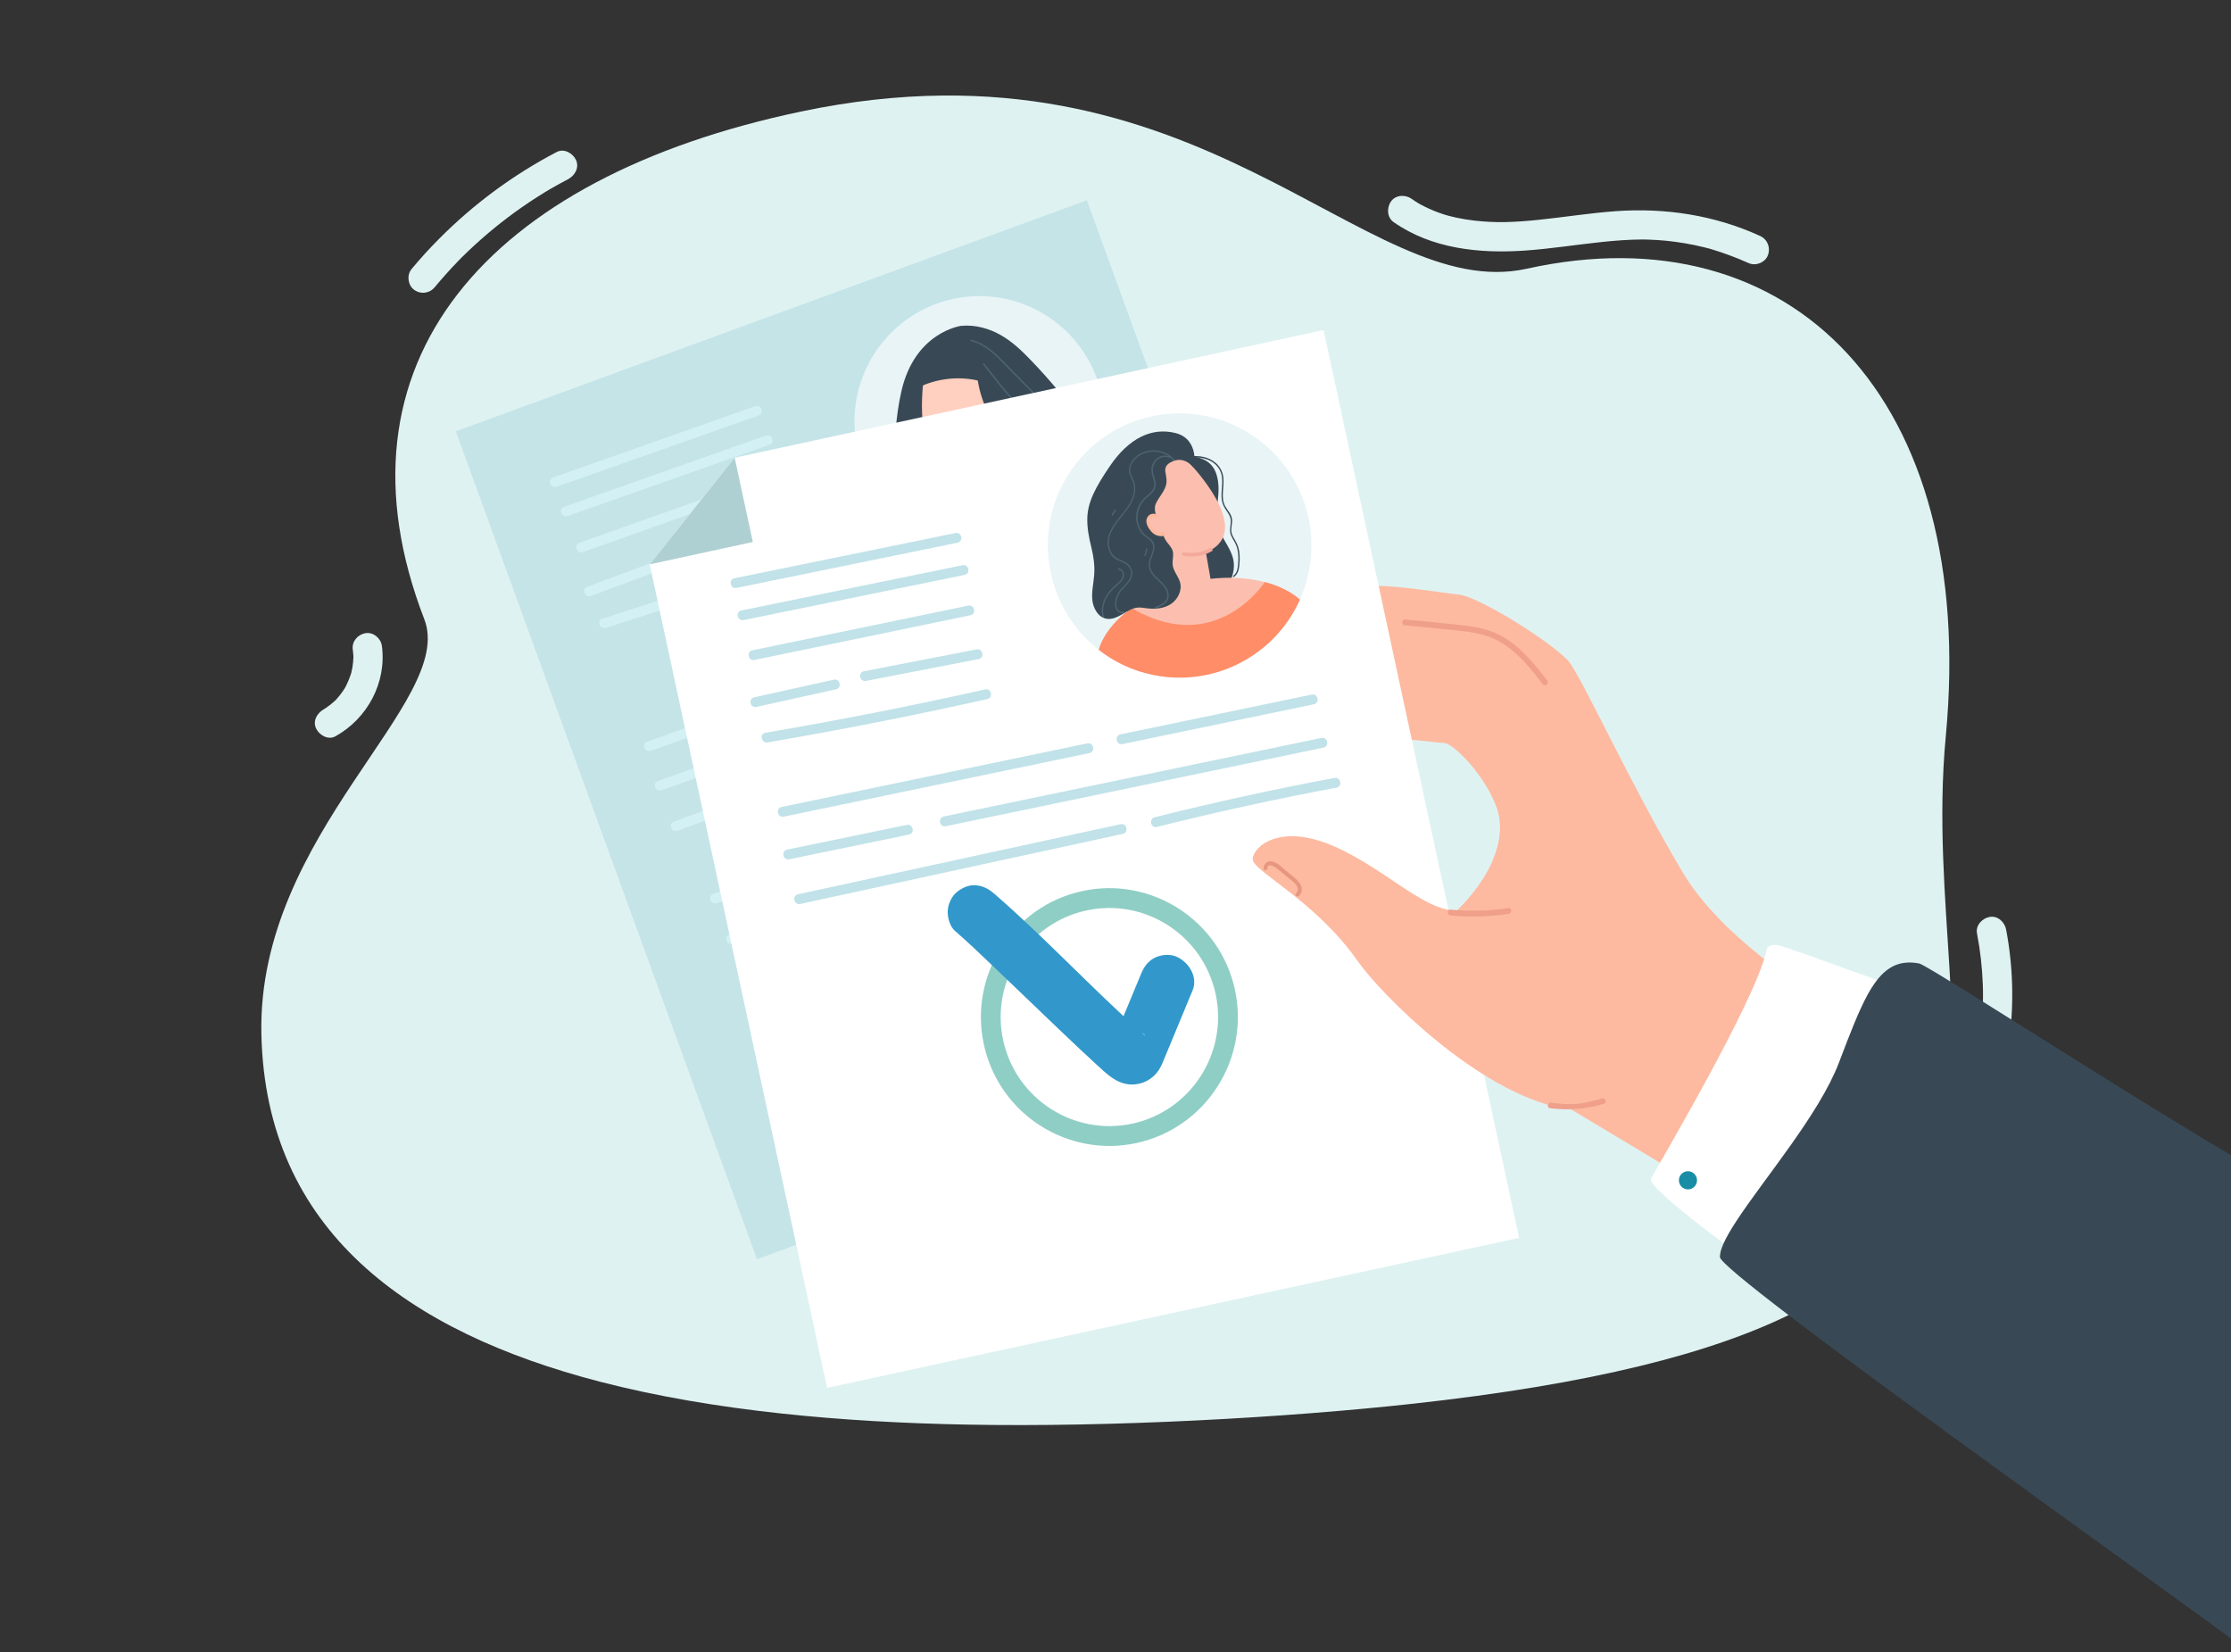 <svg width="393" height="291" viewBox="0 0 393 291" fill="none" xmlns="http://www.w3.org/2000/svg">
<rect x="0" y="0" width="393" height="291" fill="#333333" stroke="none"/>
<g clip-path="url(#clip0_2_10)">
<path d="M245.494 39.123C252.223 43.835 260.606 44.683 268.59 44.137C273.182 43.822 277.729 43.083 282.305 42.609C284.587 42.372 286.878 42.2 289.172 42.183H289.558C289.505 42.183 289.192 42.176 289.502 42.183C289.776 42.183 290.049 42.192 290.323 42.2C290.863 42.216 291.403 42.242 291.941 42.278C292.942 42.344 293.94 42.441 294.936 42.57C296.121 42.723 297.3 42.921 298.472 43.164C299.038 43.282 299.602 43.41 300.165 43.547C300.432 43.612 300.693 43.679 300.95 43.748L301.285 43.838C301.999 44.03 301.011 43.748 301.418 43.876C303.672 44.555 305.879 45.378 308.028 46.341C309.26 46.905 310.939 46.254 311.421 44.966C311.925 43.618 311.366 42.164 310.05 41.562C302.04 37.891 293.326 36.569 284.571 37.2C280.024 37.528 275.519 38.259 270.987 38.724C268.943 38.934 266.893 39.091 264.837 39.126C264.623 39.126 264.411 39.126 264.197 39.126C264.075 39.126 263.689 39.151 264.251 39.126C264.145 39.126 264.037 39.126 263.93 39.126C263.432 39.118 262.934 39.102 262.437 39.078C261.514 39.032 260.594 38.958 259.677 38.85C258.625 38.727 257.58 38.559 256.544 38.338C256.03 38.229 255.521 38.096 255.011 37.97C255.537 38.104 254.841 37.918 254.651 37.86C254.417 37.788 254.185 37.712 253.954 37.634C252.966 37.299 252 36.901 251.063 36.444C250.594 36.213 250.128 35.967 249.681 35.704C250.156 35.982 249.49 35.571 249.359 35.492C249.123 35.338 248.891 35.18 248.661 35.017C247.552 34.241 245.857 34.301 245.031 35.483C244.254 36.587 244.31 38.296 245.496 39.124L245.494 39.123Z" fill="#DFF2F2"/>
<path d="M76.591 50.571C77.888 49.012 79.24 47.503 80.648 46.042C80.831 45.853 81.016 45.667 81.199 45.478C81.403 45.267 81.156 45.52 81.127 45.548L81.367 45.311C81.739 44.941 82.116 44.574 82.498 44.212C83.231 43.513 83.978 42.828 84.738 42.157C87.778 39.474 91.016 37.025 94.425 34.833C94.93 34.508 95.439 34.188 95.951 33.875L96.625 33.474L96.915 33.301C97.535 32.931 96.648 33.449 97.015 33.24C98.024 32.662 99.04 32.099 100.07 31.561C101.272 30.934 102.09 29.507 101.459 28.164C100.904 26.98 99.358 26.099 98.072 26.771C90.387 30.791 83.368 35.979 77.264 42.15C75.594 43.826 74.003 45.578 72.49 47.404C71.621 48.449 71.842 50.255 72.954 51.044C73.502 51.451 74.186 51.63 74.863 51.543C75.539 51.456 76.156 51.11 76.584 50.578L76.591 50.571Z" fill="#DFF2F2"/>
<path d="M62.148 114.427C62.189 114.745 62.224 115.061 62.242 115.381C62.25 115.515 62.253 115.635 62.26 115.763C62.29 116.391 62.284 115.372 62.26 115.736C62.235 116.34 62.176 116.943 62.083 117.541C62.03 117.856 61.95 118.165 61.889 118.478C61.786 118.959 61.994 118.172 61.889 118.478C61.838 118.63 61.795 118.784 61.743 118.935C61.548 119.51 61.316 120.071 61.047 120.615C60.93 120.877 60.796 121.13 60.647 121.375C60.823 121.107 60.8 121.116 60.634 121.375C60.548 121.509 60.459 121.643 60.367 121.776C60.022 122.274 59.645 122.748 59.236 123.195C59.193 123.243 59.149 123.288 59.102 123.335C58.972 123.472 59.016 123.427 59.236 123.201C59.236 123.252 59.001 123.428 58.959 123.469C58.727 123.685 58.486 123.892 58.237 124.09C57.989 124.289 57.731 124.477 57.468 124.656C57.363 124.726 57.255 124.789 57.149 124.863C56.605 125.221 57.639 124.595 57.069 124.911C55.888 125.565 55.04 126.945 55.681 128.309C56.225 129.468 57.798 130.403 59.066 129.701C64.7 126.584 68.134 120.247 67.271 113.774C67.092 112.428 65.76 111.287 64.377 111.528C62.994 111.769 61.947 112.991 62.139 114.433L62.148 114.427Z" fill="#DFF2F2"/>
<path d="M348.258 164.411C348.834 167.407 349.177 170.444 349.284 173.494C349.297 173.871 349.307 174.247 349.312 174.623C349.312 174.79 349.312 174.956 349.312 175.124C349.312 175.184 349.312 175.843 349.312 175.525C349.312 175.257 349.312 175.757 349.312 175.804C349.312 176.013 349.304 176.222 349.297 176.43C349.287 176.807 349.273 177.183 349.255 177.558C349.183 179.103 349.044 180.638 348.854 182.178C348.686 183.517 349.645 184.978 351.052 185.115C352.428 185.248 353.798 184.353 353.979 182.91C354.786 176.531 354.587 170.065 353.391 163.748C353.136 162.418 351.933 161.253 350.495 161.504C349.184 161.733 347.984 162.977 348.258 164.408V164.411Z" fill="#DFF2F2"/>
<path d="M342.76 129.669C337.24 188.203 374.463 233.463 248.947 247.242C226.729 249.679 196.024 251.425 170.112 250.921C149.118 250.519 126.028 248.644 105.624 243.353C71.926 234.601 46.825 216.822 46.045 182.193C45.244 146.759 80.362 123.631 74.747 109.078C57.355 64.037 85.561 31.255 141.269 19.612C211.757 4.882 240.208 53.674 268.954 47.332C315.54 37.034 348.378 70.078 342.76 129.669Z" fill="#DFF2F2"/>
<path d="M80.291 75.97L191.461 35.272L244.516 181.091L133.346 221.789L80.291 75.97Z" fill="#C4E4E8"/>
<path d="M151.857 81.819C153.62 86.687 157.04 90.775 161.513 93.362C161.768 93.509 162.024 93.651 162.286 93.791C166.587 96.058 171.514 96.836 176.301 96.003C181.088 95.17 185.466 92.772 188.753 89.184C191.398 86.297 193.229 82.757 194.058 78.925C194.887 75.094 194.684 71.111 193.471 67.384C192.258 63.657 190.078 60.322 187.155 57.72C184.231 55.118 180.67 53.343 176.837 52.578C173.004 51.812 169.037 52.084 165.343 53.366C161.649 54.647 158.362 56.891 155.819 59.868C153.276 62.845 151.569 66.447 150.872 70.305C150.176 74.163 150.516 78.137 151.857 81.819Z" fill="#E9F4F6"/>
<path d="M158.77 68.973C161.133 58.445 169.316 57.392 169.316 57.392C171.865 57.156 174.338 57.892 176.366 59.064C178.394 60.235 180.028 61.821 181.582 63.434C183.339 65.259 185.017 67.139 186.617 69.075C186.928 69.451 187.248 69.856 187.274 70.332C187.298 70.769 187.075 71.203 186.828 71.604C184.623 75.195 180.287 77.534 175.967 79.113C170.1 81.253 163.905 82.35 157.662 82.355C157.519 77.918 157.774 73.415 158.77 68.973Z" fill="#384955"/>
<path d="M162.286 93.785C166.586 96.053 171.513 96.832 176.3 96C181.087 95.168 185.465 92.771 188.753 89.184C190.088 87.728 191.22 86.098 192.118 84.338C190.249 83.534 188.003 83.046 185.541 82.914C183.632 82.818 181.717 82.921 179.829 83.221C178.792 83.38 177.764 83.593 176.749 83.859C175.002 84.312 173.297 84.92 171.656 85.674C169.943 86.458 168.322 87.43 166.822 88.572C164.776 90.156 163.214 91.94 162.286 93.785Z" fill="#FFCFBF"/>
<path d="M172.416 91.88C170.297 92.147 172.029 86.539 172.029 86.539L168.502 78.471C167.472 76.114 168.452 73.376 170.692 72.353C172.932 71.33 174.091 71.223 175.12 73.578L180.001 83.584C181.024 85.938 175.406 91.501 172.416 91.88Z" fill="#FFCFBF"/>
<path d="M162.905 65.288C162.905 65.288 160.349 79.884 166.777 81.788C170.726 82.955 174.253 79.766 178.112 74.443C181.432 69.862 169.307 53.492 162.905 65.288Z" fill="#FFCFBF"/>
<path d="M174.421 79.769C172.915 81.169 171.261 82.076 169.229 82.28C168.798 82.323 168.738 81.618 169.17 81.575C171.089 81.384 172.613 80.504 174.03 79.189C174.354 78.889 174.74 79.47 174.421 79.769Z" fill="#FF9F89"/>
<path d="M161.8 66.903C161.573 66.069 161.812 65.162 162.254 64.419C162.696 63.675 163.322 63.068 163.948 62.469C164.506 61.933 165.08 61.383 165.782 61.056C166.484 60.73 167.281 60.644 168.06 60.614C170.449 60.522 172.902 60.916 174.992 62.087C175.039 62.1 175.082 62.123 175.118 62.154C175.155 62.185 175.184 62.224 175.203 62.268C175.223 62.312 175.233 62.36 175.231 62.408C175.23 62.456 175.218 62.504 175.197 62.547C174.74 64.154 174.137 65.852 174.589 67.464C173.549 67.33 172.533 67.051 171.5 66.872C168.211 66.311 164.83 66.781 161.817 68.218L161.8 66.903Z" fill="#384955"/>
<path d="M172.011 65.186L172.613 63.804C174.775 63.773 176.885 64.861 178.278 66.517C179.67 68.174 180.382 70.35 180.447 72.518C180.479 73.589 180.342 74.711 179.702 75.563C179.219 76.206 178.501 76.623 177.808 77.024C177.67 77.123 177.504 77.175 177.334 77.172C177.164 77.128 177.014 77.027 176.909 76.886C173.998 73.72 172.336 69.485 172.011 65.186Z" fill="#384955"/>
<path d="M171.083 59.832C173.428 60.419 175.178 62.028 176.824 63.716C179.007 65.957 181.192 68.195 183.421 70.39C183.54 70.506 183.379 70.71 183.26 70.592C181.222 68.584 179.208 66.552 177.219 64.494C175.441 62.654 173.605 60.724 171.041 60.083C170.881 60.043 170.919 59.787 171.082 59.827L171.083 59.832Z" fill="#4D6371"/>
<path d="M173.39 64.068C175.827 67.027 178.13 70.465 181.243 72.752C181.376 72.851 181.215 73.052 181.08 72.954C177.945 70.651 175.633 67.196 173.182 64.222C173.075 64.088 173.285 63.939 173.39 64.068Z" fill="#4D6371"/>
<path d="M162.286 93.785C166.586 96.053 171.513 96.832 176.3 96C181.087 95.168 185.465 92.771 188.753 89.184C190.088 87.728 191.22 86.098 192.118 84.338C190.249 83.534 188.003 83.046 185.541 82.914C183.842 84.595 180.45 87.662 176.76 89.393C174.983 90.229 173.138 90.752 171.38 90.664C169.742 90.581 168.176 89.967 166.821 88.573C164.776 90.156 163.214 91.94 162.286 93.785Z" fill="#384955"/>
<path d="M199.869 101.504L169.097 112.475C168.029 112.854 167.384 111.218 168.45 110.837L199.221 99.866C200.289 99.487 200.934 101.123 199.869 101.504Z" fill="#D3F0F4"/>
<path d="M202.456 108.456L180.356 116.338L152.226 126.367L141.709 130.116C140.641 130.497 139.996 128.86 141.061 128.48L163.162 120.599L191.291 110.57L201.808 106.82C202.876 106.441 203.521 108.077 202.456 108.456Z" fill="#D3F0F4"/>
<path d="M163.827 114.726L123.74 129.02L114.652 132.259C113.584 132.638 112.938 131.001 114.004 130.623L154.092 116.329L163.179 113.09C164.247 112.711 164.892 114.346 163.827 114.726Z" fill="#D3F0F4"/>
<path d="M135.8 132.353L116.528 139.193C115.46 139.57 114.814 137.934 115.881 137.556L135.152 130.716C136.22 130.339 136.867 131.975 135.8 132.353Z" fill="#D3F0F4"/>
<path d="M205.533 114.777C195.808 118.026 186.188 121.568 176.673 125.404C175.623 125.827 174.976 124.189 176.026 123.766C185.536 119.933 195.156 116.391 204.885 113.139C205.953 112.783 206.606 114.418 205.533 114.777Z" fill="#D3F0F4"/>
<path d="M171.184 127.34L119.361 146.337C118.301 146.727 117.651 145.09 118.714 144.7L170.536 125.703C171.604 125.314 172.246 126.951 171.184 127.34Z" fill="#D3F0F4"/>
<path d="M212.2 128.353L190.095 136.235L161.966 146.263L151.449 150.013C150.381 150.392 149.734 148.755 150.801 148.375L172.905 140.494L201.035 130.465L211.552 126.715C212.62 126.336 213.265 127.972 212.2 128.351V128.353Z" fill="#D3F0F4"/>
<path d="M145.544 152.256L126.271 159.085C125.203 159.463 124.557 157.828 125.623 157.449L144.895 150.609C145.963 150.231 146.609 151.867 145.544 152.245V152.256Z" fill="#D3F0F4"/>
<path d="M215.276 134.673C205.552 137.922 195.932 141.464 186.416 145.3C185.367 145.724 184.72 144.086 185.768 143.664C195.279 139.831 204.899 136.288 214.628 133.036C215.696 132.679 216.349 134.314 215.276 134.673Z" fill="#D3F0F4"/>
<path d="M180.928 147.237L129.105 166.233C128.044 166.623 127.395 164.987 128.458 164.597L180.279 145.6C181.34 145.211 181.989 146.847 180.928 147.237Z" fill="#D3F0F4"/>
<path d="M133.664 73.18L98.076 85.734C97.008 86.109 96.361 84.473 97.427 84.097L133.017 71.544C134.085 71.168 134.731 72.804 133.664 73.18Z" fill="#D3F0F4"/>
<path d="M135.566 78.348L99.978 90.902C98.91 91.277 98.263 89.642 99.33 89.266L134.919 76.712C135.987 76.337 136.633 77.972 135.566 78.348Z" fill="#D3F0F4"/>
<path d="M137.441 84.899L102.696 97.249C101.628 97.627 100.984 95.991 102.049 95.612L136.793 83.263C137.861 82.884 138.506 84.52 137.441 84.899Z" fill="#D3F0F4"/>
<path d="M139.801 91.959L121.63 98.169C120.562 98.535 119.912 96.899 120.983 96.533L139.153 90.321C140.221 89.957 140.872 91.592 139.801 91.959Z" fill="#D3F0F4"/>
<path d="M116.865 100.238L104.082 104.985C103.022 105.378 102.373 103.741 103.435 103.348L116.217 98.602C117.276 98.208 117.924 99.845 116.865 100.238Z" fill="#D3F0F4"/>
<path d="M142.144 98.389C130.447 102.763 118.644 106.834 106.735 110.6C105.667 110.94 105.009 109.305 106.087 108.964C117.993 105.198 129.795 101.128 141.495 96.753C142.554 96.351 143.202 97.993 142.144 98.389Z" fill="#D3F0F4"/>
<path d="M349.579 187.425L306.932 213.497C280 197.333 270.644 191.759 270.629 191.728C269.459 190.375 263.945 183.528 260.828 181.551C263.873 175.391 265.448 172.21 266.733 169.606C266.733 169.573 265.531 120.623 265.552 120.607C267.849 123.338 297.091 161.727 311.027 169.12C311.531 169.388 311.37 169.268 311.44 169.388C312.189 170.619 328.577 177.609 348.631 185.87L349.579 187.425Z" fill="#FDBAA0"/>
<path d="M272.131 131.347C271.564 131.652 258.596 134.069 259.959 135.749C265.277 142.31 266.739 152.41 264.526 156C260.287 162.876 252.119 160.079 251.236 159.721L272.496 179.694C278.28 180.598 310.121 181.871 310.084 179.926C309.933 171.94 273.578 130.569 272.131 131.347Z" fill="#FDBAA0"/>
<path d="M318.084 174.083C318.084 174.083 303.21 165.064 296.413 153.655C286.966 137.796 278.283 118.423 276.122 116.239C272.416 112.49 260.317 105.074 257.023 104.731C253.73 104.388 243.043 102.588 240.879 103.435C238.715 104.281 245.183 111.801 253.267 116.12C261.35 120.439 270.037 127.922 270.037 127.922L282.986 168.34L318.084 174.083Z" fill="#FDBAA0"/>
<path d="M284.812 142.247C284.812 142.247 270.395 114.624 262.896 111.263C255.397 107.902 246.723 105.514 241.67 108.352C236.617 111.19 227.308 119.744 227.542 121.412C227.775 123.081 235.858 123.251 241.271 121.096C246.683 118.942 261.247 125.34 261.247 125.34L277.248 143.079L284.812 142.247Z" fill="#FDBAA0"/>
<path d="M283.389 169.582C283.389 169.582 269.327 125.313 265.554 120.614C261.781 115.915 244.81 117.189 239.522 118.172C234.234 119.154 223.87 131.767 223.877 135.398C223.886 139.853 232.988 136.769 238.741 132.586C244.026 128.744 251.682 130.854 254.307 130.845C255.07 130.845 256.576 131.986 258.178 133.684C260.27 135.897 262.534 139.052 263.555 141.829C267.014 151.234 256.441 160.577 256.441 160.577L283.389 169.582Z" fill="#FDBAA0"/>
<path d="M247.458 110.145C249.95 110.356 252.439 110.595 254.926 110.864C257.35 111.132 259.866 111.295 262.18 112.107C266.33 113.556 269.169 117.171 271.788 120.519C272.189 121.033 272.96 120.37 272.557 119.849C269.887 116.44 266.989 112.829 262.812 111.252C260.542 110.395 258.081 110.189 255.69 109.923C252.979 109.622 250.264 109.357 247.546 109.129C246.895 109.074 246.805 110.086 247.455 110.141L247.458 110.145Z" fill="#EF9F8A"/>
<path d="M145.696 244.45L267.595 218.027L233.15 58.133L129.416 80.618L114.45 99.404L145.696 244.45Z" fill="white"/>
<path d="M185.124 100.999C186.093 105.499 188.37 109.609 191.668 112.81C194.966 116.011 199.136 118.16 203.652 118.983C208.167 119.807 212.824 119.27 217.035 117.438C221.245 115.607 224.82 112.564 227.306 108.695C229.793 104.826 231.08 100.304 231.004 95.702C230.929 91.099 229.494 86.622 226.882 82.837C224.27 79.052 220.598 76.129 216.329 74.437C212.061 72.746 207.389 72.362 202.903 73.335C199.918 73.968 197.088 75.188 194.576 76.924C192.064 78.66 189.92 80.879 188.267 83.451C186.614 86.023 185.485 88.897 184.945 91.909C184.406 94.921 184.467 98.011 185.124 100.999Z" fill="#E9F4F6"/>
<path d="M210.061 80.346C211.693 80.232 213.436 80.65 214.568 81.953C215.094 82.56 215.42 83.316 215.503 84.116C215.592 84.951 215.479 85.785 215.428 86.618C215.375 87.477 215.392 88.359 215.81 89.137C216.21 89.868 216.856 90.476 217.011 91.325C217.171 92.206 216.724 93.081 216.978 93.954C217.111 94.403 217.365 94.8 217.597 95.199C217.835 95.598 218.021 96.025 218.151 96.472C218.433 97.477 218.418 98.567 218.313 99.593C218.231 100.364 218.027 101.181 217.358 101.623C217.225 101.707 217.121 101.489 217.248 101.406C217.866 101.004 218.021 100.179 218.086 99.476C218.171 98.556 218.186 97.602 217.966 96.696C217.85 96.236 217.671 95.795 217.432 95.385C217.206 95.029 217.008 94.656 216.839 94.27C216.528 93.466 216.766 92.725 216.807 91.906C216.852 91.001 216.32 90.364 215.85 89.655C215.43 89.027 215.195 88.291 215.174 87.534C215.108 85.948 215.663 84.257 214.853 82.775C213.895 81.025 211.865 80.457 210.047 80.584C209.894 80.595 209.913 80.351 210.057 80.341L210.061 80.346Z" fill="#384955"/>
<path d="M205.187 92.217C204.784 90.052 204.264 87.91 203.631 85.8L209.593 80.318C210.842 80.468 212.143 80.768 213.089 81.627C214.517 82.925 214.754 85.109 214.62 87.056C214.487 89.003 214.086 90.99 214.635 92.865C215.213 94.862 216.792 96.466 217.236 98.498C217.723 100.728 216.685 103.096 215.01 104.569C213.335 106.042 211.128 106.726 208.925 106.994C208.816 107.015 208.703 107.011 208.595 106.981C208.398 106.91 208.295 106.69 208.216 106.491C206.418 101.963 206.082 97.007 205.187 92.217Z" fill="#384955"/>
<path d="M193.546 114.445C195.792 116.199 198.339 117.525 201.061 118.358C204.438 118.209 208.613 117.653 213.076 116.688C216.299 116 219.476 115.113 222.589 114.03C225.336 111.75 227.524 108.866 228.983 105.603C227.413 104.224 225.287 103.175 222.8 102.523C220.891 102.039 218.931 101.786 216.962 101.769C215.719 101.753 214.475 101.814 213.24 101.954C212.157 102.078 211.082 102.256 210.017 102.489C209.32 102.641 208.637 102.813 207.968 103.004C207.701 103.08 207.437 103.16 207.175 103.243C206.994 103.3 206.813 103.357 206.641 103.419C206.297 103.533 205.959 103.653 205.625 103.778L205.402 103.863C203.25 104.674 201.213 105.762 199.341 107.1C199.048 107.311 198.762 107.53 198.487 107.751C195.987 109.742 194.254 112.063 193.546 114.445Z" fill="#FCBFAF"/>
<path d="M193.546 114.445C196.32 116.614 199.55 118.122 202.99 118.855C206.431 119.588 209.993 119.526 213.406 118.675C216.82 117.823 219.995 116.204 222.693 113.94C225.391 111.676 227.54 108.827 228.978 105.607C227.408 104.228 225.281 103.179 222.794 102.527C222.794 102.527 214.316 115.726 199.555 107.228C199.48 107.186 199.404 107.143 199.329 107.095C199.036 107.306 198.75 107.524 198.475 107.745C195.987 109.742 194.254 112.063 193.546 114.445Z" fill="#FF8D67"/>
<path d="M211.766 105.473C213.668 104.803 213.475 103.289 213.088 101.082L211.551 92.327C211.12 89.868 208.912 88.176 206.62 88.536C204.328 88.896 204.186 89.4 204.617 91.858L206.247 102.329C206.678 104.786 209.687 106.363 211.766 105.473Z" fill="#FCBFAF"/>
<path d="M209.36 81.391C209.36 81.391 218.556 90.764 214.967 95.463C212.762 98.346 208.65 97.825 203.229 95.908C198.56 94.257 198.862 76.041 209.36 81.391Z" fill="#FCBFAF"/>
<path d="M208.534 97.91C210.308 98.161 211.938 97.977 213.474 97.082C213.801 96.891 213.487 96.346 213.16 96.536C211.703 97.381 210.181 97.521 208.513 97.284C208.131 97.231 208.152 97.856 208.529 97.91H208.534Z" fill="#F3A99C"/>
<path d="M197.845 92.875C197.556 91.572 197.54 90.227 197.524 88.895C197.508 87.528 197.499 86.123 197.965 84.848C198.746 82.715 200.715 81.314 202.684 80.276L206.506 81.283C205.705 81.523 205.179 82.27 205.266 82.947C205.353 83.623 205.545 84.299 205.484 84.978C205.35 86.393 204.182 87.433 203.601 88.718C203.213 89.582 203.608 90.593 203.786 91.53C203.943 92.36 203.81 93.137 203.824 93.981C203.824 94.396 203.751 94.816 203.844 95.221C203.944 95.647 204.225 96 204.422 96.388C204.744 96.999 204.817 97.712 204.625 98.376C204.418 99.022 203.883 99.562 203.232 99.688C202.11 99.906 201.105 98.945 200.397 98.011C199.24 96.478 198.268 94.759 197.845 92.875Z" fill="#384955"/>
<path d="M192.412 105.634C192.269 104.153 192.65 102.688 192.751 101.2C192.859 99.608 192.64 98.003 192.255 96.451C191.831 94.741 191.489 93.025 191.533 91.266C191.605 88.43 192.951 85.855 195.525 82.075C198.778 77.297 202.788 75.193 207.079 76.275C211.37 77.357 210.399 82.533 210.204 82.301C206.853 78.434 202.34 83.999 202.27 88.923L204.673 92.201C204.557 93.348 204.862 94.498 205.53 95.436C205.896 95.942 206.37 96.391 206.557 96.988C206.813 97.808 206.465 98.694 206.574 99.545C206.716 100.649 207.593 101.52 207.88 102.596C208.263 104.039 207.459 105.608 206.241 106.401C205.022 107.194 203.491 107.326 202.05 107.147C201.516 107.081 200.982 106.975 200.448 107.013C199.443 107.093 198.563 107.682 197.693 108.195C196.822 108.708 195.824 109.171 194.84 108.968C193.425 108.691 192.554 107.116 192.412 105.634Z" fill="#384955"/>
<path d="M205.508 91.794C205.508 91.794 203.505 90.044 202.704 90.918C201.903 91.793 202.854 94.038 203.939 94.132C205.024 94.226 205.597 92.451 205.549 92.123L205.508 91.794Z" fill="#FCBFAF"/>
<path d="M204.803 93.86C204.927 93.602 204.9 93.819 204.764 93.791C204.684 93.793 204.604 93.802 204.525 93.817C204.245 93.82 203.969 93.75 203.724 93.612C203.302 93.379 203.031 92.978 202.79 92.541C202.656 92.288 202.479 92.035 202.523 91.718C202.604 91.091 203.19 91.005 203.625 91.245C203.964 91.435 204.175 90.851 203.839 90.664C203.133 90.262 202.27 90.543 201.998 91.368C201.738 92.161 202.332 93.117 202.842 93.671C203.045 93.899 203.291 94.084 203.566 94.216C203.841 94.348 204.139 94.423 204.444 94.439C204.751 94.448 205.19 94.427 205.348 94.099C205.52 93.741 204.97 93.5 204.8 93.855L204.803 93.86Z" fill="#FDBAA0"/>
<path d="M206.837 81.135C206.018 80.331 204.675 80.254 203.831 81.033C203.433 81.403 203.174 81.899 203.099 82.438C203.022 83.02 203.204 83.595 203.358 84.15C203.504 84.677 203.643 85.228 203.533 85.773C203.43 86.284 203.11 86.688 202.743 87.027C202.376 87.366 201.927 87.688 201.572 88.082C201.195 88.502 200.896 88.988 200.691 89.515C200.473 90.061 200.369 90.646 200.385 91.234C200.4 91.822 200.535 92.4 200.782 92.933C201.031 93.471 201.4 93.943 201.859 94.316C202.269 94.642 202.754 94.89 203.061 95.331C203.783 96.352 203.077 97.578 202.75 98.586C202.536 99.241 202.519 99.885 202.839 100.514C203.129 101.087 203.585 101.54 204.041 101.967C204.923 102.784 206.043 103.795 205.844 105.153C205.676 106.331 204.509 106.808 203.536 107.135C203.392 107.184 203.342 106.945 203.485 106.896C204.501 106.552 205.775 105.987 205.612 104.651C205.453 103.346 204.277 102.579 203.446 101.727C203.014 101.316 202.679 100.813 202.467 100.254C202.294 99.697 202.308 99.099 202.505 98.55C202.7 97.934 203.015 97.355 203.102 96.706C203.158 96.395 203.125 96.076 203.009 95.783C202.892 95.49 202.696 95.236 202.443 95.049C201.998 94.697 201.527 94.416 201.154 93.978C200.804 93.559 200.536 93.077 200.364 92.559C200.01 91.495 200.057 90.337 200.497 89.306C200.698 88.838 200.968 88.402 201.298 88.015C201.659 87.589 202.099 87.268 202.512 86.898C202.955 86.496 203.313 86.029 203.32 85.394C203.33 84.801 203.103 84.228 202.962 83.662C202.814 83.07 202.766 82.474 202.973 81.895C203.153 81.381 203.492 80.937 203.94 80.629C204.883 79.99 206.183 80.177 206.994 80.975C207.104 81.085 206.929 81.243 206.82 81.139L206.837 81.135Z" fill="#4D6371"/>
<path d="M206.227 80.614C204.428 79.133 201.555 79.186 199.945 80.902C199.511 81.364 199.164 81.965 199.101 82.617C199.028 83.372 199.439 83.956 199.712 84.626C200.224 85.875 199.955 87.283 199.376 88.442C198.742 89.708 197.755 90.727 196.912 91.84C196.111 92.893 195.363 94.124 195.336 95.51C195.317 96.156 195.471 96.795 195.782 97.361C196.112 97.935 196.614 98.29 197.199 98.55C197.723 98.781 198.284 98.969 198.727 99.353C198.95 99.551 199.131 99.792 199.259 100.062C199.386 100.332 199.457 100.625 199.468 100.924C199.516 102.121 198.55 102.917 197.823 103.695C197.362 104.166 197.015 104.738 196.81 105.366C196.61 106.017 196.479 106.973 197.024 107.5C197.138 107.623 197.286 107.709 197.45 107.746C197.613 107.784 197.784 107.771 197.94 107.711C198.073 107.648 198.191 107.865 198.052 107.927C197.555 108.152 196.976 107.913 196.681 107.455C196.302 106.866 196.371 106.082 196.547 105.446C196.72 104.817 197.033 104.236 197.464 103.747C197.872 103.277 198.349 102.872 198.723 102.373C199.124 101.837 199.348 101.207 199.18 100.53C198.993 99.776 198.415 99.344 197.753 99.057C197.196 98.809 196.611 98.611 196.151 98.194C195.7 97.771 195.383 97.225 195.239 96.623C194.465 93.651 197.123 91.459 198.587 89.322C199.42 88.107 200.072 86.541 199.614 85.029C199.399 84.322 198.912 83.727 198.869 82.967C198.852 82.349 199.035 81.742 199.392 81.238C200.727 79.244 203.589 78.828 205.621 79.92C205.885 80.063 206.134 80.232 206.365 80.424C206.484 80.521 206.365 80.726 206.231 80.627L206.227 80.614Z" fill="#4D6371"/>
<path d="M197.044 100.111C197.565 100.13 197.962 100.6 198.004 101.118C198.054 101.773 197.649 102.323 197.203 102.738C196.683 103.225 196.135 103.66 195.672 104.211C195.176 104.779 194.794 105.437 194.547 106.15C194.271 106.951 194.243 107.818 194.469 108.635C194.511 108.786 194.28 108.835 194.236 108.684C193.768 107.06 194.394 105.394 195.406 104.155C195.663 103.843 195.942 103.548 196.239 103.273C196.561 102.971 196.916 102.708 197.22 102.388C197.524 102.068 197.754 101.697 197.769 101.257C197.783 100.818 197.483 100.376 197.031 100.36C196.998 100.359 196.968 100.345 196.946 100.321C196.924 100.297 196.913 100.265 196.914 100.233C196.916 100.201 196.93 100.17 196.954 100.148C196.978 100.127 197.009 100.115 197.041 100.116L197.044 100.111Z" fill="#4D6371"/>
<path d="M202.098 96.706C202.061 97.112 201.954 97.508 201.78 97.876C201.715 98.017 201.513 97.883 201.58 97.742C201.735 97.411 201.83 97.055 201.86 96.69C201.863 96.658 201.877 96.629 201.901 96.608C201.925 96.587 201.956 96.576 201.987 96.579C202.019 96.581 202.048 96.595 202.069 96.619C202.09 96.643 202.1 96.674 202.098 96.706Z" fill="#4D6371"/>
<path d="M196.571 89.89L196.037 90.756C195.956 90.89 195.756 90.756 195.837 90.622L196.371 89.756C196.452 89.622 196.653 89.756 196.571 89.89Z" fill="#4D6371"/>
<path d="M200.202 201.327C212.399 198.684 220.178 186.58 217.543 174.346C214.907 162.111 202.839 154.307 190.641 156.951C178.444 159.594 170.666 171.698 173.301 183.935C175.936 196.171 188.005 203.972 200.202 201.327ZM191.377 160.364C201.698 158.126 211.909 164.729 214.14 175.083C216.37 185.437 209.788 195.677 199.467 197.914C189.146 200.15 178.935 193.55 176.704 183.197C174.473 172.844 181.056 162.6 191.377 160.364Z" fill="#8FCEC5"/>
<path d="M210.08 174.443L206.805 182.344C206.282 183.608 205.758 184.872 205.234 186.135C204.904 186.938 204.591 187.753 204.125 188.482C203.598 189.283 202.877 189.937 202.029 190.382C201.182 190.827 200.235 191.049 199.279 191.027C196.711 190.952 194.947 189.14 193.17 187.522C192.194 186.634 191.229 185.733 190.268 184.829C185.093 179.963 180.009 175.004 174.863 170.111C172.668 168.024 170.48 165.92 168.188 163.934C167.315 163.176 166.883 161.536 166.944 160.438C167.008 159.29 167.59 157.935 168.482 157.182C169.439 156.379 170.686 155.804 171.968 155.934C173.28 156.068 174.222 156.617 175.212 157.477C184.095 165.193 192.124 173.858 200.893 181.703L201.437 182.185C201.731 182.452 202.059 182.518 200.958 181.783C201.374 182.062 201.235 182.02 200.543 181.657C198.092 181.344 196.548 182.058 195.912 183.8C195.893 183.715 196.161 183.196 196.179 183.167L196.703 181.903C197.009 181.167 197.314 180.43 197.619 179.693L201.025 171.481C201.508 170.315 202.197 169.339 203.344 168.732C204.393 168.182 205.907 168 207.034 168.424C209.294 169.278 211.103 171.983 210.08 174.45V174.443Z" fill="#3298CB"/>
<path d="M231.434 124.05L197.735 131.058C196.638 131.287 196.267 129.585 197.367 129.35L231.066 122.343C232.163 122.115 232.534 123.816 231.434 124.05Z" fill="#C0E2E8"/>
<path d="M233.136 131.682L208.925 136.722L178.118 143.128L166.601 145.523C165.505 145.752 165.132 144.05 166.234 143.815L190.442 138.782L221.248 132.375L232.765 129.981C233.861 129.753 234.234 131.454 233.132 131.688L233.136 131.682Z" fill="#C0E2E8"/>
<path d="M191.91 132.646L171.943 136.797L147.935 141.789L138.056 143.843C136.959 144.072 136.588 142.37 137.688 142.136L157.654 137.985L181.662 132.993L191.541 130.937C192.637 130.71 193.01 132.417 191.908 132.646H191.91Z" fill="#C0E2E8"/>
<path d="M160.119 146.997L139.019 151.353C137.921 151.579 137.55 149.88 138.65 149.646L159.752 145.292C160.85 145.066 161.221 146.773 160.119 147V146.997Z" fill="#C0E2E8"/>
<path d="M235.441 138.731C224.822 140.716 214.271 143.024 203.787 145.655C202.699 145.923 202.332 144.22 203.418 143.948C213.898 141.318 224.45 139.01 235.074 137.023C236.174 136.817 236.542 138.525 235.441 138.731Z" fill="#C0E2E8"/>
<path d="M197.779 146.877L153.466 156.502L140.95 159.222C139.856 159.459 139.482 157.749 140.583 157.513L184.895 147.888L197.411 145.169C198.506 144.931 198.879 146.642 197.779 146.877Z" fill="#C0E2E8"/>
<path d="M168.686 95.588L129.731 103.551C128.639 103.774 128.271 102.078 129.365 101.852L168.32 93.89C169.412 93.666 169.781 95.363 168.686 95.588Z" fill="#C0E2E8"/>
<path d="M169.93 101.257L130.974 109.221C129.883 109.445 129.514 107.748 130.608 107.522L169.564 99.559C170.657 99.336 171.025 101.032 169.93 101.257Z" fill="#C0E2E8"/>
<path d="M170.946 108.368L132.899 116.242C131.807 116.467 131.439 114.769 132.533 114.543L170.58 106.67C171.671 106.444 172.04 108.143 170.946 108.368Z" fill="#C0E2E8"/>
<path d="M172.396 116.077L152.535 119.937C151.442 120.149 151.067 118.451 152.17 118.239L172.03 114.379C173.124 114.166 173.499 115.864 172.396 116.077Z" fill="#C0E2E8"/>
<path d="M147.262 121.408L133.232 124.516C132.142 124.757 131.775 123.059 132.866 122.817L146.896 119.716C147.986 119.475 148.353 121.173 147.262 121.415V121.408Z" fill="#C0E2E8"/>
<path d="M173.918 123.129C161.079 126.007 148.174 128.551 135.203 130.762C134.107 130.948 133.735 129.251 134.838 129.064C147.807 126.854 160.712 124.31 173.552 121.431C174.64 121.187 175.007 122.885 173.918 123.129Z" fill="#C0E2E8"/>
<path d="M129.416 80.618L132.615 95.466L114.45 99.404L129.416 80.618Z" fill="#AFD0D3"/>
<path d="M263.557 141.827C263.011 140.343 262.11 138.754 261.071 137.255C263.665 135.679 267.452 133.39 270.457 131.631C274.271 141.728 279.001 156.04 281.554 163.888L268.376 164.57L256.443 160.582C256.443 160.582 267.014 151.231 263.557 141.827Z" fill="#FDBAA0"/>
<path d="M275.421 195.241C260.424 192.524 243.192 175.037 239.181 169.304C231.68 158.583 220.616 153.403 220.665 151.317C220.714 149.231 225.373 144.741 235.272 149.185C244.679 153.407 251.559 161.186 257.441 160.318C259.767 159.976 274.116 159.188 274.116 159.188C274.116 159.188 281.148 196.277 275.421 195.241Z" fill="#FDBAA0"/>
<path d="M223.283 152.872C223.248 152.047 224.359 152.576 224.654 152.77C224.871 152.913 225.076 153.086 225.28 153.248C225.751 153.622 226.214 154.013 226.668 154.401C227.479 155.088 229.376 156.179 228.27 157.386C227.967 157.718 228.537 158.124 228.834 157.797C230.454 156.023 227.707 154.363 226.543 153.386C225.802 152.765 224.87 151.736 223.828 151.717C223.66 151.71 223.494 151.737 223.338 151.799C223.183 151.861 223.042 151.955 222.925 152.075C222.809 152.195 222.719 152.339 222.662 152.497C222.605 152.654 222.582 152.822 222.594 152.99C222.611 153.437 223.298 153.316 223.28 152.872H223.283Z" fill="#E79780"/>
<path d="M265.726 159.953C262.339 160.454 258.904 160.543 255.496 160.221C254.847 160.159 254.873 161.177 255.515 161.237C258.923 161.56 262.358 161.47 265.745 160.969C266.383 160.875 266.37 159.859 265.726 159.953Z" fill="#EF9F8A"/>
<path d="M273.051 195.191C276.228 195.611 279.457 195.343 282.521 194.405C283.128 194.22 282.788 193.298 282.181 193.481C278.502 194.602 276.673 194.674 273.209 194.22C272.584 194.137 272.422 195.11 273.051 195.191Z" fill="#EF9F8A"/>
<path d="M309.395 223.241C309.395 223.241 290.012 209.325 290.824 207.648C291.635 205.97 308.98 176.822 311.116 167.658C311.116 167.658 311.082 165.896 313.652 166.606C316.222 167.315 337.751 175.22 337.751 175.22L332.826 203.996L309.395 223.241Z" fill="white"/>
<path d="M408.269 211.715V250.5L396.227 291C379.753 278.64 303.026 224.338 302.972 221.416C302.959 220.771 303.192 219.953 303.622 218.995C304.126 217.874 304.896 216.555 305.854 215.092C310.747 207.593 320.479 196.234 323.93 187.186C325.854 182.136 327.401 178.071 329.032 175.121C329.505 174.248 330.045 173.414 330.649 172.626C332.597 170.139 334.848 169.102 338.062 169.699C340.078 170.066 397.32 207.571 408.269 211.715Z" fill="#384955"/>
<path d="M295.869 208.506C295.748 208.214 295.717 207.892 295.779 207.582C295.841 207.272 295.993 206.987 296.216 206.764C296.439 206.54 296.724 206.388 297.033 206.327C297.342 206.266 297.663 206.298 297.954 206.419C298.245 206.541 298.494 206.746 298.668 207.009C298.843 207.272 298.936 207.582 298.936 207.898C298.936 208.214 298.842 208.523 298.666 208.786C298.491 209.048 298.241 209.253 297.95 209.374C297.559 209.535 297.12 209.535 296.73 209.372C296.34 209.209 296.03 208.898 295.869 208.506Z" fill="#198DA5"/>
</g>
<defs>
<clipPath id="clip0_2_10">
<rect width="393" height="291" fill="white" transform="matrix(-1 0 0 1 393 0)"/>
</clipPath>
</defs>
</svg>
